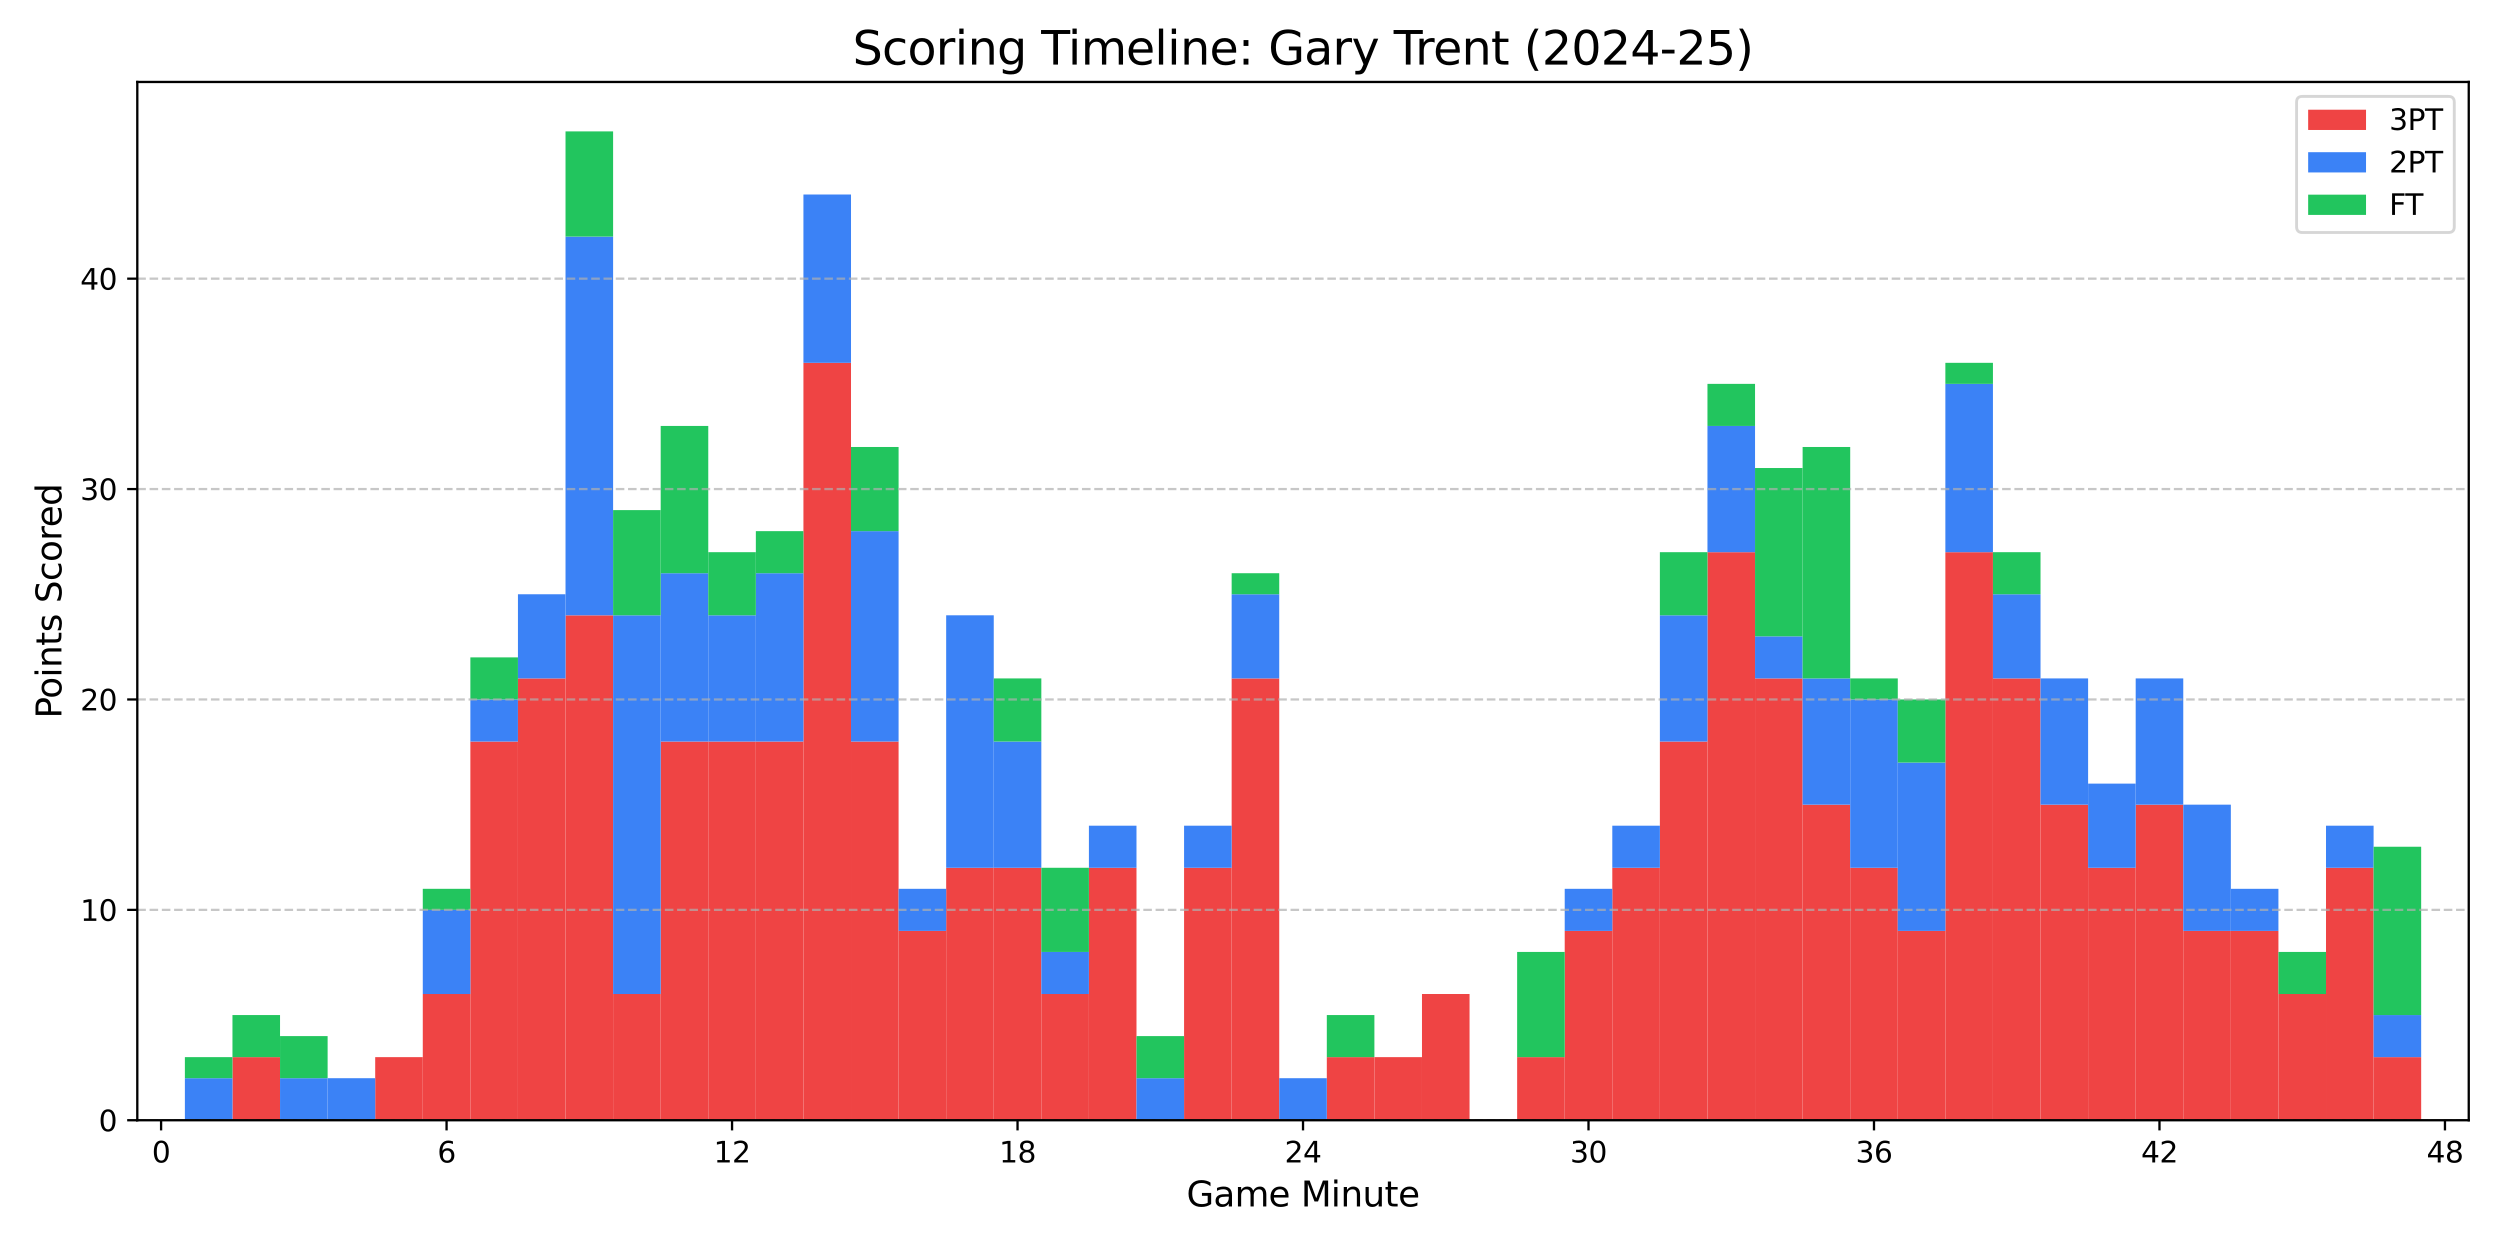 <?xml version="1.0" encoding="utf-8" standalone="no"?>
<!DOCTYPE svg PUBLIC "-//W3C//DTD SVG 1.1//EN"
  "http://www.w3.org/Graphics/SVG/1.1/DTD/svg11.dtd">
<svg xmlns:xlink="http://www.w3.org/1999/xlink" width="864pt" height="432pt" viewBox="0 0 864 432" xmlns="http://www.w3.org/2000/svg" version="1.1">
 <defs>
  <style type="text/css">*{stroke-linejoin: round; stroke-linecap: butt}</style>
 </defs>
 <g id="figure_1">
  <g id="patch_1">
   <path d="M 0 432 
L 864 432 
L 864 0 
L 0 0 
z
" style="fill: #ffffff"/>
  </g>
  <g id="axes_1">
   <g id="patch_2">
    <path d="M 47.45 387.16 
L 853.2 387.16 
L 853.2 28.32 
L 47.45 28.32 
z
" style="fill: #ffffff"/>
   </g>
   <g id="patch_3">
    <path d="M 47.45 387.16 
L 63.894 387.16 
L 63.894 387.16 
L 47.45 387.16 
z
" clip-path="url(#p7b0f247e4e)" style="fill: #ef4444"/>
   </g>
   <g id="patch_4">
    <path d="M 63.894 387.16 
L 80.338 387.16 
L 80.338 387.16 
L 63.894 387.16 
z
" clip-path="url(#p7b0f247e4e)" style="fill: #ef4444"/>
   </g>
   <g id="patch_5">
    <path d="M 80.338 387.16 
L 96.782 387.16 
L 96.782 365.346 
L 80.338 365.346 
z
" clip-path="url(#p7b0f247e4e)" style="fill: #ef4444"/>
   </g>
   <g id="patch_6">
    <path d="M 96.782 387.16 
L 113.226 387.16 
L 113.226 387.16 
L 96.782 387.16 
z
" clip-path="url(#p7b0f247e4e)" style="fill: #ef4444"/>
   </g>
   <g id="patch_7">
    <path d="M 113.226 387.16 
L 129.669 387.16 
L 129.669 387.16 
L 113.226 387.16 
z
" clip-path="url(#p7b0f247e4e)" style="fill: #ef4444"/>
   </g>
   <g id="patch_8">
    <path d="M 129.669 387.16 
L 146.113 387.16 
L 146.113 365.346 
L 129.669 365.346 
z
" clip-path="url(#p7b0f247e4e)" style="fill: #ef4444"/>
   </g>
   <g id="patch_9">
    <path d="M 146.113 387.16 
L 162.557 387.16 
L 162.557 343.532 
L 146.113 343.532 
z
" clip-path="url(#p7b0f247e4e)" style="fill: #ef4444"/>
   </g>
   <g id="patch_10">
    <path d="M 162.557 387.16 
L 179.001 387.16 
L 179.001 256.276 
L 162.557 256.276 
z
" clip-path="url(#p7b0f247e4e)" style="fill: #ef4444"/>
   </g>
   <g id="patch_11">
    <path d="M 179.001 387.16 
L 195.445 387.16 
L 195.445 234.462 
L 179.001 234.462 
z
" clip-path="url(#p7b0f247e4e)" style="fill: #ef4444"/>
   </g>
   <g id="patch_12">
    <path d="M 195.445 387.16 
L 211.889 387.16 
L 211.889 212.648 
L 195.445 212.648 
z
" clip-path="url(#p7b0f247e4e)" style="fill: #ef4444"/>
   </g>
   <g id="patch_13">
    <path d="M 211.889 387.16 
L 228.333 387.16 
L 228.333 343.532 
L 211.889 343.532 
z
" clip-path="url(#p7b0f247e4e)" style="fill: #ef4444"/>
   </g>
   <g id="patch_14">
    <path d="M 228.333 387.16 
L 244.777 387.16 
L 244.777 256.276 
L 228.333 256.276 
z
" clip-path="url(#p7b0f247e4e)" style="fill: #ef4444"/>
   </g>
   <g id="patch_15">
    <path d="M 244.777 387.16 
L 261.22 387.16 
L 261.22 256.276 
L 244.777 256.276 
z
" clip-path="url(#p7b0f247e4e)" style="fill: #ef4444"/>
   </g>
   <g id="patch_16">
    <path d="M 261.22 387.16 
L 277.664 387.16 
L 277.664 256.276 
L 261.22 256.276 
z
" clip-path="url(#p7b0f247e4e)" style="fill: #ef4444"/>
   </g>
   <g id="patch_17">
    <path d="M 277.664 387.16 
L 294.108 387.16 
L 294.108 125.392 
L 277.664 125.392 
z
" clip-path="url(#p7b0f247e4e)" style="fill: #ef4444"/>
   </g>
   <g id="patch_18">
    <path d="M 294.108 387.16 
L 310.552 387.16 
L 310.552 256.276 
L 294.108 256.276 
z
" clip-path="url(#p7b0f247e4e)" style="fill: #ef4444"/>
   </g>
   <g id="patch_19">
    <path d="M 310.552 387.16 
L 326.996 387.16 
L 326.996 321.718 
L 310.552 321.718 
z
" clip-path="url(#p7b0f247e4e)" style="fill: #ef4444"/>
   </g>
   <g id="patch_20">
    <path d="M 326.996 387.16 
L 343.44 387.16 
L 343.44 299.904 
L 326.996 299.904 
z
" clip-path="url(#p7b0f247e4e)" style="fill: #ef4444"/>
   </g>
   <g id="patch_21">
    <path d="M 343.44 387.16 
L 359.884 387.16 
L 359.884 299.904 
L 343.44 299.904 
z
" clip-path="url(#p7b0f247e4e)" style="fill: #ef4444"/>
   </g>
   <g id="patch_22">
    <path d="M 359.884 387.16 
L 376.328 387.16 
L 376.328 343.532 
L 359.884 343.532 
z
" clip-path="url(#p7b0f247e4e)" style="fill: #ef4444"/>
   </g>
   <g id="patch_23">
    <path d="M 376.328 387.16 
L 392.771 387.16 
L 392.771 299.904 
L 376.328 299.904 
z
" clip-path="url(#p7b0f247e4e)" style="fill: #ef4444"/>
   </g>
   <g id="patch_24">
    <path d="M 392.771 387.16 
L 409.215 387.16 
L 409.215 387.16 
L 392.771 387.16 
z
" clip-path="url(#p7b0f247e4e)" style="fill: #ef4444"/>
   </g>
   <g id="patch_25">
    <path d="M 409.215 387.16 
L 425.659 387.16 
L 425.659 299.904 
L 409.215 299.904 
z
" clip-path="url(#p7b0f247e4e)" style="fill: #ef4444"/>
   </g>
   <g id="patch_26">
    <path d="M 425.659 387.16 
L 442.103 387.16 
L 442.103 234.462 
L 425.659 234.462 
z
" clip-path="url(#p7b0f247e4e)" style="fill: #ef4444"/>
   </g>
   <g id="patch_27">
    <path d="M 442.103 387.16 
L 458.547 387.16 
L 458.547 387.16 
L 442.103 387.16 
z
" clip-path="url(#p7b0f247e4e)" style="fill: #ef4444"/>
   </g>
   <g id="patch_28">
    <path d="M 458.547 387.16 
L 474.991 387.16 
L 474.991 365.346 
L 458.547 365.346 
z
" clip-path="url(#p7b0f247e4e)" style="fill: #ef4444"/>
   </g>
   <g id="patch_29">
    <path d="M 474.991 387.16 
L 491.435 387.16 
L 491.435 365.346 
L 474.991 365.346 
z
" clip-path="url(#p7b0f247e4e)" style="fill: #ef4444"/>
   </g>
   <g id="patch_30">
    <path d="M 491.435 387.16 
L 507.879 387.16 
L 507.879 343.532 
L 491.435 343.532 
z
" clip-path="url(#p7b0f247e4e)" style="fill: #ef4444"/>
   </g>
   <g id="patch_31">
    <path d="M 507.879 387.16 
L 524.322 387.16 
L 524.322 387.16 
L 507.879 387.16 
z
" clip-path="url(#p7b0f247e4e)" style="fill: #ef4444"/>
   </g>
   <g id="patch_32">
    <path d="M 524.322 387.16 
L 540.766 387.16 
L 540.766 365.346 
L 524.322 365.346 
z
" clip-path="url(#p7b0f247e4e)" style="fill: #ef4444"/>
   </g>
   <g id="patch_33">
    <path d="M 540.766 387.16 
L 557.21 387.16 
L 557.21 321.718 
L 540.766 321.718 
z
" clip-path="url(#p7b0f247e4e)" style="fill: #ef4444"/>
   </g>
   <g id="patch_34">
    <path d="M 557.21 387.16 
L 573.654 387.16 
L 573.654 299.904 
L 557.21 299.904 
z
" clip-path="url(#p7b0f247e4e)" style="fill: #ef4444"/>
   </g>
   <g id="patch_35">
    <path d="M 573.654 387.16 
L 590.098 387.16 
L 590.098 256.276 
L 573.654 256.276 
z
" clip-path="url(#p7b0f247e4e)" style="fill: #ef4444"/>
   </g>
   <g id="patch_36">
    <path d="M 590.098 387.16 
L 606.542 387.16 
L 606.542 190.834 
L 590.098 190.834 
z
" clip-path="url(#p7b0f247e4e)" style="fill: #ef4444"/>
   </g>
   <g id="patch_37">
    <path d="M 606.542 387.16 
L 622.986 387.16 
L 622.986 234.462 
L 606.542 234.462 
z
" clip-path="url(#p7b0f247e4e)" style="fill: #ef4444"/>
   </g>
   <g id="patch_38">
    <path d="M 622.986 387.16 
L 639.43 387.16 
L 639.43 278.09 
L 622.986 278.09 
z
" clip-path="url(#p7b0f247e4e)" style="fill: #ef4444"/>
   </g>
   <g id="patch_39">
    <path d="M 639.43 387.16 
L 655.873 387.16 
L 655.873 299.904 
L 639.43 299.904 
z
" clip-path="url(#p7b0f247e4e)" style="fill: #ef4444"/>
   </g>
   <g id="patch_40">
    <path d="M 655.873 387.16 
L 672.317 387.16 
L 672.317 321.718 
L 655.873 321.718 
z
" clip-path="url(#p7b0f247e4e)" style="fill: #ef4444"/>
   </g>
   <g id="patch_41">
    <path d="M 672.317 387.16 
L 688.761 387.16 
L 688.761 190.834 
L 672.317 190.834 
z
" clip-path="url(#p7b0f247e4e)" style="fill: #ef4444"/>
   </g>
   <g id="patch_42">
    <path d="M 688.761 387.16 
L 705.205 387.16 
L 705.205 234.462 
L 688.761 234.462 
z
" clip-path="url(#p7b0f247e4e)" style="fill: #ef4444"/>
   </g>
   <g id="patch_43">
    <path d="M 705.205 387.16 
L 721.649 387.16 
L 721.649 278.09 
L 705.205 278.09 
z
" clip-path="url(#p7b0f247e4e)" style="fill: #ef4444"/>
   </g>
   <g id="patch_44">
    <path d="M 721.649 387.16 
L 738.093 387.16 
L 738.093 299.904 
L 721.649 299.904 
z
" clip-path="url(#p7b0f247e4e)" style="fill: #ef4444"/>
   </g>
   <g id="patch_45">
    <path d="M 738.093 387.16 
L 754.537 387.16 
L 754.537 278.09 
L 738.093 278.09 
z
" clip-path="url(#p7b0f247e4e)" style="fill: #ef4444"/>
   </g>
   <g id="patch_46">
    <path d="M 754.537 387.16 
L 770.981 387.16 
L 770.981 321.718 
L 754.537 321.718 
z
" clip-path="url(#p7b0f247e4e)" style="fill: #ef4444"/>
   </g>
   <g id="patch_47">
    <path d="M 770.981 387.16 
L 787.424 387.16 
L 787.424 321.718 
L 770.981 321.718 
z
" clip-path="url(#p7b0f247e4e)" style="fill: #ef4444"/>
   </g>
   <g id="patch_48">
    <path d="M 787.424 387.16 
L 803.868 387.16 
L 803.868 343.532 
L 787.424 343.532 
z
" clip-path="url(#p7b0f247e4e)" style="fill: #ef4444"/>
   </g>
   <g id="patch_49">
    <path d="M 803.868 387.16 
L 820.312 387.16 
L 820.312 299.904 
L 803.868 299.904 
z
" clip-path="url(#p7b0f247e4e)" style="fill: #ef4444"/>
   </g>
   <g id="patch_50">
    <path d="M 820.312 387.16 
L 836.756 387.16 
L 836.756 365.346 
L 820.312 365.346 
z
" clip-path="url(#p7b0f247e4e)" style="fill: #ef4444"/>
   </g>
   <g id="patch_51">
    <path d="M 47.45 387.16 
L 63.894 387.16 
L 63.894 387.16 
L 47.45 387.16 
z
" clip-path="url(#p7b0f247e4e)" style="fill: #3b82f6"/>
   </g>
   <g id="patch_52">
    <path d="M 63.894 387.16 
L 80.338 387.16 
L 80.338 372.617 
L 63.894 372.617 
z
" clip-path="url(#p7b0f247e4e)" style="fill: #3b82f6"/>
   </g>
   <g id="patch_53">
    <path d="M 80.338 365.346 
L 96.782 365.346 
L 96.782 365.346 
L 80.338 365.346 
z
" clip-path="url(#p7b0f247e4e)" style="fill: #3b82f6"/>
   </g>
   <g id="patch_54">
    <path d="M 96.782 387.16 
L 113.226 387.16 
L 113.226 372.617 
L 96.782 372.617 
z
" clip-path="url(#p7b0f247e4e)" style="fill: #3b82f6"/>
   </g>
   <g id="patch_55">
    <path d="M 113.226 387.16 
L 129.669 387.16 
L 129.669 372.617 
L 113.226 372.617 
z
" clip-path="url(#p7b0f247e4e)" style="fill: #3b82f6"/>
   </g>
   <g id="patch_56">
    <path d="M 129.669 365.346 
L 146.113 365.346 
L 146.113 365.346 
L 129.669 365.346 
z
" clip-path="url(#p7b0f247e4e)" style="fill: #3b82f6"/>
   </g>
   <g id="patch_57">
    <path d="M 146.113 343.532 
L 162.557 343.532 
L 162.557 314.447 
L 146.113 314.447 
z
" clip-path="url(#p7b0f247e4e)" style="fill: #3b82f6"/>
   </g>
   <g id="patch_58">
    <path d="M 162.557 256.276 
L 179.001 256.276 
L 179.001 241.733 
L 162.557 241.733 
z
" clip-path="url(#p7b0f247e4e)" style="fill: #3b82f6"/>
   </g>
   <g id="patch_59">
    <path d="M 179.001 234.462 
L 195.445 234.462 
L 195.445 205.377 
L 179.001 205.377 
z
" clip-path="url(#p7b0f247e4e)" style="fill: #3b82f6"/>
   </g>
   <g id="patch_60">
    <path d="M 195.445 212.648 
L 211.889 212.648 
L 211.889 81.764 
L 195.445 81.764 
z
" clip-path="url(#p7b0f247e4e)" style="fill: #3b82f6"/>
   </g>
   <g id="patch_61">
    <path d="M 211.889 343.532 
L 228.333 343.532 
L 228.333 212.648 
L 211.889 212.648 
z
" clip-path="url(#p7b0f247e4e)" style="fill: #3b82f6"/>
   </g>
   <g id="patch_62">
    <path d="M 228.333 256.276 
L 244.777 256.276 
L 244.777 198.105 
L 228.333 198.105 
z
" clip-path="url(#p7b0f247e4e)" style="fill: #3b82f6"/>
   </g>
   <g id="patch_63">
    <path d="M 244.777 256.276 
L 261.22 256.276 
L 261.22 212.648 
L 244.777 212.648 
z
" clip-path="url(#p7b0f247e4e)" style="fill: #3b82f6"/>
   </g>
   <g id="patch_64">
    <path d="M 261.22 256.276 
L 277.664 256.276 
L 277.664 198.105 
L 261.22 198.105 
z
" clip-path="url(#p7b0f247e4e)" style="fill: #3b82f6"/>
   </g>
   <g id="patch_65">
    <path d="M 277.664 125.392 
L 294.108 125.392 
L 294.108 67.222 
L 277.664 67.222 
z
" clip-path="url(#p7b0f247e4e)" style="fill: #3b82f6"/>
   </g>
   <g id="patch_66">
    <path d="M 294.108 256.276 
L 310.552 256.276 
L 310.552 183.563 
L 294.108 183.563 
z
" clip-path="url(#p7b0f247e4e)" style="fill: #3b82f6"/>
   </g>
   <g id="patch_67">
    <path d="M 310.552 321.718 
L 326.996 321.718 
L 326.996 307.175 
L 310.552 307.175 
z
" clip-path="url(#p7b0f247e4e)" style="fill: #3b82f6"/>
   </g>
   <g id="patch_68">
    <path d="M 326.996 299.904 
L 343.44 299.904 
L 343.44 212.648 
L 326.996 212.648 
z
" clip-path="url(#p7b0f247e4e)" style="fill: #3b82f6"/>
   </g>
   <g id="patch_69">
    <path d="M 343.44 299.904 
L 359.884 299.904 
L 359.884 256.276 
L 343.44 256.276 
z
" clip-path="url(#p7b0f247e4e)" style="fill: #3b82f6"/>
   </g>
   <g id="patch_70">
    <path d="M 359.884 343.532 
L 376.328 343.532 
L 376.328 328.989 
L 359.884 328.989 
z
" clip-path="url(#p7b0f247e4e)" style="fill: #3b82f6"/>
   </g>
   <g id="patch_71">
    <path d="M 376.328 299.904 
L 392.771 299.904 
L 392.771 285.361 
L 376.328 285.361 
z
" clip-path="url(#p7b0f247e4e)" style="fill: #3b82f6"/>
   </g>
   <g id="patch_72">
    <path d="M 392.771 387.16 
L 409.215 387.16 
L 409.215 372.617 
L 392.771 372.617 
z
" clip-path="url(#p7b0f247e4e)" style="fill: #3b82f6"/>
   </g>
   <g id="patch_73">
    <path d="M 409.215 299.904 
L 425.659 299.904 
L 425.659 285.361 
L 409.215 285.361 
z
" clip-path="url(#p7b0f247e4e)" style="fill: #3b82f6"/>
   </g>
   <g id="patch_74">
    <path d="M 425.659 234.462 
L 442.103 234.462 
L 442.103 205.377 
L 425.659 205.377 
z
" clip-path="url(#p7b0f247e4e)" style="fill: #3b82f6"/>
   </g>
   <g id="patch_75">
    <path d="M 442.103 387.16 
L 458.547 387.16 
L 458.547 372.617 
L 442.103 372.617 
z
" clip-path="url(#p7b0f247e4e)" style="fill: #3b82f6"/>
   </g>
   <g id="patch_76">
    <path d="M 458.547 365.346 
L 474.991 365.346 
L 474.991 365.346 
L 458.547 365.346 
z
" clip-path="url(#p7b0f247e4e)" style="fill: #3b82f6"/>
   </g>
   <g id="patch_77">
    <path d="M 474.991 365.346 
L 491.435 365.346 
L 491.435 365.346 
L 474.991 365.346 
z
" clip-path="url(#p7b0f247e4e)" style="fill: #3b82f6"/>
   </g>
   <g id="patch_78">
    <path d="M 491.435 343.532 
L 507.879 343.532 
L 507.879 343.532 
L 491.435 343.532 
z
" clip-path="url(#p7b0f247e4e)" style="fill: #3b82f6"/>
   </g>
   <g id="patch_79">
    <path d="M 507.879 387.16 
L 524.322 387.16 
L 524.322 387.16 
L 507.879 387.16 
z
" clip-path="url(#p7b0f247e4e)" style="fill: #3b82f6"/>
   </g>
   <g id="patch_80">
    <path d="M 524.322 365.346 
L 540.766 365.346 
L 540.766 365.346 
L 524.322 365.346 
z
" clip-path="url(#p7b0f247e4e)" style="fill: #3b82f6"/>
   </g>
   <g id="patch_81">
    <path d="M 540.766 321.718 
L 557.21 321.718 
L 557.21 307.175 
L 540.766 307.175 
z
" clip-path="url(#p7b0f247e4e)" style="fill: #3b82f6"/>
   </g>
   <g id="patch_82">
    <path d="M 557.21 299.904 
L 573.654 299.904 
L 573.654 285.361 
L 557.21 285.361 
z
" clip-path="url(#p7b0f247e4e)" style="fill: #3b82f6"/>
   </g>
   <g id="patch_83">
    <path d="M 573.654 256.276 
L 590.098 256.276 
L 590.098 212.648 
L 573.654 212.648 
z
" clip-path="url(#p7b0f247e4e)" style="fill: #3b82f6"/>
   </g>
   <g id="patch_84">
    <path d="M 590.098 190.834 
L 606.542 190.834 
L 606.542 147.206 
L 590.098 147.206 
z
" clip-path="url(#p7b0f247e4e)" style="fill: #3b82f6"/>
   </g>
   <g id="patch_85">
    <path d="M 606.542 234.462 
L 622.986 234.462 
L 622.986 219.919 
L 606.542 219.919 
z
" clip-path="url(#p7b0f247e4e)" style="fill: #3b82f6"/>
   </g>
   <g id="patch_86">
    <path d="M 622.986 278.09 
L 639.43 278.09 
L 639.43 234.462 
L 622.986 234.462 
z
" clip-path="url(#p7b0f247e4e)" style="fill: #3b82f6"/>
   </g>
   <g id="patch_87">
    <path d="M 639.43 299.904 
L 655.873 299.904 
L 655.873 241.733 
L 639.43 241.733 
z
" clip-path="url(#p7b0f247e4e)" style="fill: #3b82f6"/>
   </g>
   <g id="patch_88">
    <path d="M 655.873 321.718 
L 672.317 321.718 
L 672.317 263.547 
L 655.873 263.547 
z
" clip-path="url(#p7b0f247e4e)" style="fill: #3b82f6"/>
   </g>
   <g id="patch_89">
    <path d="M 672.317 190.834 
L 688.761 190.834 
L 688.761 132.664 
L 672.317 132.664 
z
" clip-path="url(#p7b0f247e4e)" style="fill: #3b82f6"/>
   </g>
   <g id="patch_90">
    <path d="M 688.761 234.462 
L 705.205 234.462 
L 705.205 205.377 
L 688.761 205.377 
z
" clip-path="url(#p7b0f247e4e)" style="fill: #3b82f6"/>
   </g>
   <g id="patch_91">
    <path d="M 705.205 278.09 
L 721.649 278.09 
L 721.649 234.462 
L 705.205 234.462 
z
" clip-path="url(#p7b0f247e4e)" style="fill: #3b82f6"/>
   </g>
   <g id="patch_92">
    <path d="M 721.649 299.904 
L 738.093 299.904 
L 738.093 270.819 
L 721.649 270.819 
z
" clip-path="url(#p7b0f247e4e)" style="fill: #3b82f6"/>
   </g>
   <g id="patch_93">
    <path d="M 738.093 278.09 
L 754.537 278.09 
L 754.537 234.462 
L 738.093 234.462 
z
" clip-path="url(#p7b0f247e4e)" style="fill: #3b82f6"/>
   </g>
   <g id="patch_94">
    <path d="M 754.537 321.718 
L 770.981 321.718 
L 770.981 278.09 
L 754.537 278.09 
z
" clip-path="url(#p7b0f247e4e)" style="fill: #3b82f6"/>
   </g>
   <g id="patch_95">
    <path d="M 770.981 321.718 
L 787.424 321.718 
L 787.424 307.175 
L 770.981 307.175 
z
" clip-path="url(#p7b0f247e4e)" style="fill: #3b82f6"/>
   </g>
   <g id="patch_96">
    <path d="M 787.424 343.532 
L 803.868 343.532 
L 803.868 343.532 
L 787.424 343.532 
z
" clip-path="url(#p7b0f247e4e)" style="fill: #3b82f6"/>
   </g>
   <g id="patch_97">
    <path d="M 803.868 299.904 
L 820.312 299.904 
L 820.312 285.361 
L 803.868 285.361 
z
" clip-path="url(#p7b0f247e4e)" style="fill: #3b82f6"/>
   </g>
   <g id="patch_98">
    <path d="M 820.312 365.346 
L 836.756 365.346 
L 836.756 350.803 
L 820.312 350.803 
z
" clip-path="url(#p7b0f247e4e)" style="fill: #3b82f6"/>
   </g>
   <g id="patch_99">
    <path d="M 47.45 387.16 
L 63.894 387.16 
L 63.894 387.16 
L 47.45 387.16 
z
" clip-path="url(#p7b0f247e4e)" style="fill: #22c55e"/>
   </g>
   <g id="patch_100">
    <path d="M 63.894 372.617 
L 80.338 372.617 
L 80.338 365.346 
L 63.894 365.346 
z
" clip-path="url(#p7b0f247e4e)" style="fill: #22c55e"/>
   </g>
   <g id="patch_101">
    <path d="M 80.338 365.346 
L 96.782 365.346 
L 96.782 350.803 
L 80.338 350.803 
z
" clip-path="url(#p7b0f247e4e)" style="fill: #22c55e"/>
   </g>
   <g id="patch_102">
    <path d="M 96.782 372.617 
L 113.226 372.617 
L 113.226 358.075 
L 96.782 358.075 
z
" clip-path="url(#p7b0f247e4e)" style="fill: #22c55e"/>
   </g>
   <g id="patch_103">
    <path d="M 113.226 372.617 
L 129.669 372.617 
L 129.669 372.617 
L 113.226 372.617 
z
" clip-path="url(#p7b0f247e4e)" style="fill: #22c55e"/>
   </g>
   <g id="patch_104">
    <path d="M 129.669 365.346 
L 146.113 365.346 
L 146.113 365.346 
L 129.669 365.346 
z
" clip-path="url(#p7b0f247e4e)" style="fill: #22c55e"/>
   </g>
   <g id="patch_105">
    <path d="M 146.113 314.447 
L 162.557 314.447 
L 162.557 307.175 
L 146.113 307.175 
z
" clip-path="url(#p7b0f247e4e)" style="fill: #22c55e"/>
   </g>
   <g id="patch_106">
    <path d="M 162.557 241.733 
L 179.001 241.733 
L 179.001 227.191 
L 162.557 227.191 
z
" clip-path="url(#p7b0f247e4e)" style="fill: #22c55e"/>
   </g>
   <g id="patch_107">
    <path d="M 179.001 205.377 
L 195.445 205.377 
L 195.445 205.377 
L 179.001 205.377 
z
" clip-path="url(#p7b0f247e4e)" style="fill: #22c55e"/>
   </g>
   <g id="patch_108">
    <path d="M 195.445 81.764 
L 211.889 81.764 
L 211.889 45.408 
L 195.445 45.408 
z
" clip-path="url(#p7b0f247e4e)" style="fill: #22c55e"/>
   </g>
   <g id="patch_109">
    <path d="M 211.889 212.648 
L 228.333 212.648 
L 228.333 176.292 
L 211.889 176.292 
z
" clip-path="url(#p7b0f247e4e)" style="fill: #22c55e"/>
   </g>
   <g id="patch_110">
    <path d="M 228.333 198.105 
L 244.777 198.105 
L 244.777 147.206 
L 228.333 147.206 
z
" clip-path="url(#p7b0f247e4e)" style="fill: #22c55e"/>
   </g>
   <g id="patch_111">
    <path d="M 244.777 212.648 
L 261.22 212.648 
L 261.22 190.834 
L 244.777 190.834 
z
" clip-path="url(#p7b0f247e4e)" style="fill: #22c55e"/>
   </g>
   <g id="patch_112">
    <path d="M 261.22 198.105 
L 277.664 198.105 
L 277.664 183.563 
L 261.22 183.563 
z
" clip-path="url(#p7b0f247e4e)" style="fill: #22c55e"/>
   </g>
   <g id="patch_113">
    <path d="M 277.664 67.222 
L 294.108 67.222 
L 294.108 67.222 
L 277.664 67.222 
z
" clip-path="url(#p7b0f247e4e)" style="fill: #22c55e"/>
   </g>
   <g id="patch_114">
    <path d="M 294.108 183.563 
L 310.552 183.563 
L 310.552 154.478 
L 294.108 154.478 
z
" clip-path="url(#p7b0f247e4e)" style="fill: #22c55e"/>
   </g>
   <g id="patch_115">
    <path d="M 310.552 307.175 
L 326.996 307.175 
L 326.996 307.175 
L 310.552 307.175 
z
" clip-path="url(#p7b0f247e4e)" style="fill: #22c55e"/>
   </g>
   <g id="patch_116">
    <path d="M 326.996 212.648 
L 343.44 212.648 
L 343.44 212.648 
L 326.996 212.648 
z
" clip-path="url(#p7b0f247e4e)" style="fill: #22c55e"/>
   </g>
   <g id="patch_117">
    <path d="M 343.44 256.276 
L 359.884 256.276 
L 359.884 234.462 
L 343.44 234.462 
z
" clip-path="url(#p7b0f247e4e)" style="fill: #22c55e"/>
   </g>
   <g id="patch_118">
    <path d="M 359.884 328.989 
L 376.328 328.989 
L 376.328 299.904 
L 359.884 299.904 
z
" clip-path="url(#p7b0f247e4e)" style="fill: #22c55e"/>
   </g>
   <g id="patch_119">
    <path d="M 376.328 285.361 
L 392.771 285.361 
L 392.771 285.361 
L 376.328 285.361 
z
" clip-path="url(#p7b0f247e4e)" style="fill: #22c55e"/>
   </g>
   <g id="patch_120">
    <path d="M 392.771 372.617 
L 409.215 372.617 
L 409.215 358.075 
L 392.771 358.075 
z
" clip-path="url(#p7b0f247e4e)" style="fill: #22c55e"/>
   </g>
   <g id="patch_121">
    <path d="M 409.215 285.361 
L 425.659 285.361 
L 425.659 285.361 
L 409.215 285.361 
z
" clip-path="url(#p7b0f247e4e)" style="fill: #22c55e"/>
   </g>
   <g id="patch_122">
    <path d="M 425.659 205.377 
L 442.103 205.377 
L 442.103 198.105 
L 425.659 198.105 
z
" clip-path="url(#p7b0f247e4e)" style="fill: #22c55e"/>
   </g>
   <g id="patch_123">
    <path d="M 442.103 372.617 
L 458.547 372.617 
L 458.547 372.617 
L 442.103 372.617 
z
" clip-path="url(#p7b0f247e4e)" style="fill: #22c55e"/>
   </g>
   <g id="patch_124">
    <path d="M 458.547 365.346 
L 474.991 365.346 
L 474.991 350.803 
L 458.547 350.803 
z
" clip-path="url(#p7b0f247e4e)" style="fill: #22c55e"/>
   </g>
   <g id="patch_125">
    <path d="M 474.991 365.346 
L 491.435 365.346 
L 491.435 365.346 
L 474.991 365.346 
z
" clip-path="url(#p7b0f247e4e)" style="fill: #22c55e"/>
   </g>
   <g id="patch_126">
    <path d="M 491.435 343.532 
L 507.879 343.532 
L 507.879 343.532 
L 491.435 343.532 
z
" clip-path="url(#p7b0f247e4e)" style="fill: #22c55e"/>
   </g>
   <g id="patch_127">
    <path d="M 507.879 387.16 
L 524.322 387.16 
L 524.322 387.16 
L 507.879 387.16 
z
" clip-path="url(#p7b0f247e4e)" style="fill: #22c55e"/>
   </g>
   <g id="patch_128">
    <path d="M 524.322 365.346 
L 540.766 365.346 
L 540.766 328.989 
L 524.322 328.989 
z
" clip-path="url(#p7b0f247e4e)" style="fill: #22c55e"/>
   </g>
   <g id="patch_129">
    <path d="M 540.766 307.175 
L 557.21 307.175 
L 557.21 307.175 
L 540.766 307.175 
z
" clip-path="url(#p7b0f247e4e)" style="fill: #22c55e"/>
   </g>
   <g id="patch_130">
    <path d="M 557.21 285.361 
L 573.654 285.361 
L 573.654 285.361 
L 557.21 285.361 
z
" clip-path="url(#p7b0f247e4e)" style="fill: #22c55e"/>
   </g>
   <g id="patch_131">
    <path d="M 573.654 212.648 
L 590.098 212.648 
L 590.098 190.834 
L 573.654 190.834 
z
" clip-path="url(#p7b0f247e4e)" style="fill: #22c55e"/>
   </g>
   <g id="patch_132">
    <path d="M 590.098 147.206 
L 606.542 147.206 
L 606.542 132.664 
L 590.098 132.664 
z
" clip-path="url(#p7b0f247e4e)" style="fill: #22c55e"/>
   </g>
   <g id="patch_133">
    <path d="M 606.542 219.919 
L 622.986 219.919 
L 622.986 161.749 
L 606.542 161.749 
z
" clip-path="url(#p7b0f247e4e)" style="fill: #22c55e"/>
   </g>
   <g id="patch_134">
    <path d="M 622.986 234.462 
L 639.43 234.462 
L 639.43 154.478 
L 622.986 154.478 
z
" clip-path="url(#p7b0f247e4e)" style="fill: #22c55e"/>
   </g>
   <g id="patch_135">
    <path d="M 639.43 241.733 
L 655.873 241.733 
L 655.873 234.462 
L 639.43 234.462 
z
" clip-path="url(#p7b0f247e4e)" style="fill: #22c55e"/>
   </g>
   <g id="patch_136">
    <path d="M 655.873 263.547 
L 672.317 263.547 
L 672.317 241.733 
L 655.873 241.733 
z
" clip-path="url(#p7b0f247e4e)" style="fill: #22c55e"/>
   </g>
   <g id="patch_137">
    <path d="M 672.317 132.664 
L 688.761 132.664 
L 688.761 125.392 
L 672.317 125.392 
z
" clip-path="url(#p7b0f247e4e)" style="fill: #22c55e"/>
   </g>
   <g id="patch_138">
    <path d="M 688.761 205.377 
L 705.205 205.377 
L 705.205 190.834 
L 688.761 190.834 
z
" clip-path="url(#p7b0f247e4e)" style="fill: #22c55e"/>
   </g>
   <g id="patch_139">
    <path d="M 705.205 234.462 
L 721.649 234.462 
L 721.649 234.462 
L 705.205 234.462 
z
" clip-path="url(#p7b0f247e4e)" style="fill: #22c55e"/>
   </g>
   <g id="patch_140">
    <path d="M 721.649 270.819 
L 738.093 270.819 
L 738.093 270.819 
L 721.649 270.819 
z
" clip-path="url(#p7b0f247e4e)" style="fill: #22c55e"/>
   </g>
   <g id="patch_141">
    <path d="M 738.093 234.462 
L 754.537 234.462 
L 754.537 234.462 
L 738.093 234.462 
z
" clip-path="url(#p7b0f247e4e)" style="fill: #22c55e"/>
   </g>
   <g id="patch_142">
    <path d="M 754.537 278.09 
L 770.981 278.09 
L 770.981 278.09 
L 754.537 278.09 
z
" clip-path="url(#p7b0f247e4e)" style="fill: #22c55e"/>
   </g>
   <g id="patch_143">
    <path d="M 770.981 307.175 
L 787.424 307.175 
L 787.424 307.175 
L 770.981 307.175 
z
" clip-path="url(#p7b0f247e4e)" style="fill: #22c55e"/>
   </g>
   <g id="patch_144">
    <path d="M 787.424 343.532 
L 803.868 343.532 
L 803.868 328.989 
L 787.424 328.989 
z
" clip-path="url(#p7b0f247e4e)" style="fill: #22c55e"/>
   </g>
   <g id="patch_145">
    <path d="M 803.868 285.361 
L 820.312 285.361 
L 820.312 285.361 
L 803.868 285.361 
z
" clip-path="url(#p7b0f247e4e)" style="fill: #22c55e"/>
   </g>
   <g id="patch_146">
    <path d="M 820.312 350.803 
L 836.756 350.803 
L 836.756 292.633 
L 820.312 292.633 
z
" clip-path="url(#p7b0f247e4e)" style="fill: #22c55e"/>
   </g>
   <g id="matplotlib.axis_1">
    <g id="xtick_1">
     <g id="line2d_1">
      <defs>
       <path id="m97783539b0" d="M 0 0 
L 0 3.5 
" style="stroke: #000000; stroke-width: 0.8"/>
      </defs>
      <g>
       <use xlink:href="#m97783539b0" x="55.672" y="387.16" style="stroke: #000000; stroke-width: 0.8"/>
      </g>
     </g>
     <g id="text_1">
      <!-- 0 -->
      <g transform="translate(52.491 401.758) scale(0.1 -0.1)">
       <defs>
        <path id="DejaVuSans-30" d="M 2034 4250 
Q 1547 4250 1301 3770 
Q 1056 3291 1056 2328 
Q 1056 1369 1301 889 
Q 1547 409 2034 409 
Q 2525 409 2770 889 
Q 3016 1369 3016 2328 
Q 3016 3291 2770 3770 
Q 2525 4250 2034 4250 
z
M 2034 4750 
Q 2819 4750 3233 4129 
Q 3647 3509 3647 2328 
Q 3647 1150 3233 529 
Q 2819 -91 2034 -91 
Q 1250 -91 836 529 
Q 422 1150 422 2328 
Q 422 3509 836 4129 
Q 1250 4750 2034 4750 
z
" transform="scale(0.016)"/>
       </defs>
       <use xlink:href="#DejaVuSans-30"/>
      </g>
     </g>
    </g>
    <g id="xtick_2">
     <g id="line2d_2">
      <g>
       <use xlink:href="#m97783539b0" x="154.335" y="387.16" style="stroke: #000000; stroke-width: 0.8"/>
      </g>
     </g>
     <g id="text_2">
      <!-- 6 -->
      <g transform="translate(151.154 401.758) scale(0.1 -0.1)">
       <defs>
        <path id="DejaVuSans-36" d="M 2113 2584 
Q 1688 2584 1439 2293 
Q 1191 2003 1191 1497 
Q 1191 994 1439 701 
Q 1688 409 2113 409 
Q 2538 409 2786 701 
Q 3034 994 3034 1497 
Q 3034 2003 2786 2293 
Q 2538 2584 2113 2584 
z
M 3366 4563 
L 3366 3988 
Q 3128 4100 2886 4159 
Q 2644 4219 2406 4219 
Q 1781 4219 1451 3797 
Q 1122 3375 1075 2522 
Q 1259 2794 1537 2939 
Q 1816 3084 2150 3084 
Q 2853 3084 3261 2657 
Q 3669 2231 3669 1497 
Q 3669 778 3244 343 
Q 2819 -91 2113 -91 
Q 1303 -91 875 529 
Q 447 1150 447 2328 
Q 447 3434 972 4092 
Q 1497 4750 2381 4750 
Q 2619 4750 2861 4703 
Q 3103 4656 3366 4563 
z
" transform="scale(0.016)"/>
       </defs>
       <use xlink:href="#DejaVuSans-36"/>
      </g>
     </g>
    </g>
    <g id="xtick_3">
     <g id="line2d_3">
      <g>
       <use xlink:href="#m97783539b0" x="252.998" y="387.16" style="stroke: #000000; stroke-width: 0.8"/>
      </g>
     </g>
     <g id="text_3">
      <!-- 12 -->
      <g transform="translate(246.636 401.758) scale(0.1 -0.1)">
       <defs>
        <path id="DejaVuSans-31" d="M 794 531 
L 1825 531 
L 1825 4091 
L 703 3866 
L 703 4441 
L 1819 4666 
L 2450 4666 
L 2450 531 
L 3481 531 
L 3481 0 
L 794 0 
L 794 531 
z
" transform="scale(0.016)"/>
        <path id="DejaVuSans-32" d="M 1228 531 
L 3431 531 
L 3431 0 
L 469 0 
L 469 531 
Q 828 903 1448 1529 
Q 2069 2156 2228 2338 
Q 2531 2678 2651 2914 
Q 2772 3150 2772 3378 
Q 2772 3750 2511 3984 
Q 2250 4219 1831 4219 
Q 1534 4219 1204 4116 
Q 875 4013 500 3803 
L 500 4441 
Q 881 4594 1212 4672 
Q 1544 4750 1819 4750 
Q 2544 4750 2975 4387 
Q 3406 4025 3406 3419 
Q 3406 3131 3298 2873 
Q 3191 2616 2906 2266 
Q 2828 2175 2409 1742 
Q 1991 1309 1228 531 
z
" transform="scale(0.016)"/>
       </defs>
       <use xlink:href="#DejaVuSans-31"/>
       <use xlink:href="#DejaVuSans-32" transform="translate(63.623 0)"/>
      </g>
     </g>
    </g>
    <g id="xtick_4">
     <g id="line2d_4">
      <g>
       <use xlink:href="#m97783539b0" x="351.662" y="387.16" style="stroke: #000000; stroke-width: 0.8"/>
      </g>
     </g>
     <g id="text_4">
      <!-- 18 -->
      <g transform="translate(345.299 401.758) scale(0.1 -0.1)">
       <defs>
        <path id="DejaVuSans-38" d="M 2034 2216 
Q 1584 2216 1326 1975 
Q 1069 1734 1069 1313 
Q 1069 891 1326 650 
Q 1584 409 2034 409 
Q 2484 409 2743 651 
Q 3003 894 3003 1313 
Q 3003 1734 2745 1975 
Q 2488 2216 2034 2216 
z
M 1403 2484 
Q 997 2584 770 2862 
Q 544 3141 544 3541 
Q 544 4100 942 4425 
Q 1341 4750 2034 4750 
Q 2731 4750 3128 4425 
Q 3525 4100 3525 3541 
Q 3525 3141 3298 2862 
Q 3072 2584 2669 2484 
Q 3125 2378 3379 2068 
Q 3634 1759 3634 1313 
Q 3634 634 3220 271 
Q 2806 -91 2034 -91 
Q 1263 -91 848 271 
Q 434 634 434 1313 
Q 434 1759 690 2068 
Q 947 2378 1403 2484 
z
M 1172 3481 
Q 1172 3119 1398 2916 
Q 1625 2713 2034 2713 
Q 2441 2713 2670 2916 
Q 2900 3119 2900 3481 
Q 2900 3844 2670 4047 
Q 2441 4250 2034 4250 
Q 1625 4250 1398 4047 
Q 1172 3844 1172 3481 
z
" transform="scale(0.016)"/>
       </defs>
       <use xlink:href="#DejaVuSans-31"/>
       <use xlink:href="#DejaVuSans-38" transform="translate(63.623 0)"/>
      </g>
     </g>
    </g>
    <g id="xtick_5">
     <g id="line2d_5">
      <g>
       <use xlink:href="#m97783539b0" x="450.325" y="387.16" style="stroke: #000000; stroke-width: 0.8"/>
      </g>
     </g>
     <g id="text_5">
      <!-- 24 -->
      <g transform="translate(443.962 401.758) scale(0.1 -0.1)">
       <defs>
        <path id="DejaVuSans-34" d="M 2419 4116 
L 825 1625 
L 2419 1625 
L 2419 4116 
z
M 2253 4666 
L 3047 4666 
L 3047 1625 
L 3713 1625 
L 3713 1100 
L 3047 1100 
L 3047 0 
L 2419 0 
L 2419 1100 
L 313 1100 
L 313 1709 
L 2253 4666 
z
" transform="scale(0.016)"/>
       </defs>
       <use xlink:href="#DejaVuSans-32"/>
       <use xlink:href="#DejaVuSans-34" transform="translate(63.623 0)"/>
      </g>
     </g>
    </g>
    <g id="xtick_6">
     <g id="line2d_6">
      <g>
       <use xlink:href="#m97783539b0" x="548.988" y="387.16" style="stroke: #000000; stroke-width: 0.8"/>
      </g>
     </g>
     <g id="text_6">
      <!-- 30 -->
      <g transform="translate(542.626 401.758) scale(0.1 -0.1)">
       <defs>
        <path id="DejaVuSans-33" d="M 2597 2516 
Q 3050 2419 3304 2112 
Q 3559 1806 3559 1356 
Q 3559 666 3084 287 
Q 2609 -91 1734 -91 
Q 1441 -91 1130 -33 
Q 819 25 488 141 
L 488 750 
Q 750 597 1062 519 
Q 1375 441 1716 441 
Q 2309 441 2620 675 
Q 2931 909 2931 1356 
Q 2931 1769 2642 2001 
Q 2353 2234 1838 2234 
L 1294 2234 
L 1294 2753 
L 1863 2753 
Q 2328 2753 2575 2939 
Q 2822 3125 2822 3475 
Q 2822 3834 2567 4026 
Q 2313 4219 1838 4219 
Q 1578 4219 1281 4162 
Q 984 4106 628 3988 
L 628 4550 
Q 988 4650 1302 4700 
Q 1616 4750 1894 4750 
Q 2613 4750 3031 4423 
Q 3450 4097 3450 3541 
Q 3450 3153 3228 2886 
Q 3006 2619 2597 2516 
z
" transform="scale(0.016)"/>
       </defs>
       <use xlink:href="#DejaVuSans-33"/>
       <use xlink:href="#DejaVuSans-30" transform="translate(63.623 0)"/>
      </g>
     </g>
    </g>
    <g id="xtick_7">
     <g id="line2d_7">
      <g>
       <use xlink:href="#m97783539b0" x="647.652" y="387.16" style="stroke: #000000; stroke-width: 0.8"/>
      </g>
     </g>
     <g id="text_7">
      <!-- 36 -->
      <g transform="translate(641.289 401.758) scale(0.1 -0.1)">
       <use xlink:href="#DejaVuSans-33"/>
       <use xlink:href="#DejaVuSans-36" transform="translate(63.623 0)"/>
      </g>
     </g>
    </g>
    <g id="xtick_8">
     <g id="line2d_8">
      <g>
       <use xlink:href="#m97783539b0" x="746.315" y="387.16" style="stroke: #000000; stroke-width: 0.8"/>
      </g>
     </g>
     <g id="text_8">
      <!-- 42 -->
      <g transform="translate(739.952 401.758) scale(0.1 -0.1)">
       <use xlink:href="#DejaVuSans-34"/>
       <use xlink:href="#DejaVuSans-32" transform="translate(63.623 0)"/>
      </g>
     </g>
    </g>
    <g id="xtick_9">
     <g id="line2d_9">
      <g>
       <use xlink:href="#m97783539b0" x="844.978" y="387.16" style="stroke: #000000; stroke-width: 0.8"/>
      </g>
     </g>
     <g id="text_9">
      <!-- 48 -->
      <g transform="translate(838.616 401.758) scale(0.1 -0.1)">
       <use xlink:href="#DejaVuSans-34"/>
       <use xlink:href="#DejaVuSans-38" transform="translate(63.623 0)"/>
      </g>
     </g>
    </g>
    <g id="text_10">
     <!-- Game Minute -->
     <g transform="translate(410.063 416.956) scale(0.12 -0.12)">
      <defs>
       <path id="DejaVuSans-47" d="M 3809 666 
L 3809 1919 
L 2778 1919 
L 2778 2438 
L 4434 2438 
L 4434 434 
Q 4069 175 3628 42 
Q 3188 -91 2688 -91 
Q 1594 -91 976 548 
Q 359 1188 359 2328 
Q 359 3472 976 4111 
Q 1594 4750 2688 4750 
Q 3144 4750 3555 4637 
Q 3966 4525 4313 4306 
L 4313 3634 
Q 3963 3931 3569 4081 
Q 3175 4231 2741 4231 
Q 1884 4231 1454 3753 
Q 1025 3275 1025 2328 
Q 1025 1384 1454 906 
Q 1884 428 2741 428 
Q 3075 428 3337 486 
Q 3600 544 3809 666 
z
" transform="scale(0.016)"/>
       <path id="DejaVuSans-61" d="M 2194 1759 
Q 1497 1759 1228 1600 
Q 959 1441 959 1056 
Q 959 750 1161 570 
Q 1363 391 1709 391 
Q 2188 391 2477 730 
Q 2766 1069 2766 1631 
L 2766 1759 
L 2194 1759 
z
M 3341 1997 
L 3341 0 
L 2766 0 
L 2766 531 
Q 2569 213 2275 61 
Q 1981 -91 1556 -91 
Q 1019 -91 701 211 
Q 384 513 384 1019 
Q 384 1609 779 1909 
Q 1175 2209 1959 2209 
L 2766 2209 
L 2766 2266 
Q 2766 2663 2505 2880 
Q 2244 3097 1772 3097 
Q 1472 3097 1187 3025 
Q 903 2953 641 2809 
L 641 3341 
Q 956 3463 1253 3523 
Q 1550 3584 1831 3584 
Q 2591 3584 2966 3190 
Q 3341 2797 3341 1997 
z
" transform="scale(0.016)"/>
       <path id="DejaVuSans-6d" d="M 3328 2828 
Q 3544 3216 3844 3400 
Q 4144 3584 4550 3584 
Q 5097 3584 5394 3201 
Q 5691 2819 5691 2113 
L 5691 0 
L 5113 0 
L 5113 2094 
Q 5113 2597 4934 2840 
Q 4756 3084 4391 3084 
Q 3944 3084 3684 2787 
Q 3425 2491 3425 1978 
L 3425 0 
L 2847 0 
L 2847 2094 
Q 2847 2600 2669 2842 
Q 2491 3084 2119 3084 
Q 1678 3084 1418 2786 
Q 1159 2488 1159 1978 
L 1159 0 
L 581 0 
L 581 3500 
L 1159 3500 
L 1159 2956 
Q 1356 3278 1631 3431 
Q 1906 3584 2284 3584 
Q 2666 3584 2933 3390 
Q 3200 3197 3328 2828 
z
" transform="scale(0.016)"/>
       <path id="DejaVuSans-65" d="M 3597 1894 
L 3597 1613 
L 953 1613 
Q 991 1019 1311 708 
Q 1631 397 2203 397 
Q 2534 397 2845 478 
Q 3156 559 3463 722 
L 3463 178 
Q 3153 47 2828 -22 
Q 2503 -91 2169 -91 
Q 1331 -91 842 396 
Q 353 884 353 1716 
Q 353 2575 817 3079 
Q 1281 3584 2069 3584 
Q 2775 3584 3186 3129 
Q 3597 2675 3597 1894 
z
M 3022 2063 
Q 3016 2534 2758 2815 
Q 2500 3097 2075 3097 
Q 1594 3097 1305 2825 
Q 1016 2553 972 2059 
L 3022 2063 
z
" transform="scale(0.016)"/>
       <path id="DejaVuSans-20" transform="scale(0.016)"/>
       <path id="DejaVuSans-4d" d="M 628 4666 
L 1569 4666 
L 2759 1491 
L 3956 4666 
L 4897 4666 
L 4897 0 
L 4281 0 
L 4281 4097 
L 3078 897 
L 2444 897 
L 1241 4097 
L 1241 0 
L 628 0 
L 628 4666 
z
" transform="scale(0.016)"/>
       <path id="DejaVuSans-69" d="M 603 3500 
L 1178 3500 
L 1178 0 
L 603 0 
L 603 3500 
z
M 603 4863 
L 1178 4863 
L 1178 4134 
L 603 4134 
L 603 4863 
z
" transform="scale(0.016)"/>
       <path id="DejaVuSans-6e" d="M 3513 2113 
L 3513 0 
L 2938 0 
L 2938 2094 
Q 2938 2591 2744 2837 
Q 2550 3084 2163 3084 
Q 1697 3084 1428 2787 
Q 1159 2491 1159 1978 
L 1159 0 
L 581 0 
L 581 3500 
L 1159 3500 
L 1159 2956 
Q 1366 3272 1645 3428 
Q 1925 3584 2291 3584 
Q 2894 3584 3203 3211 
Q 3513 2838 3513 2113 
z
" transform="scale(0.016)"/>
       <path id="DejaVuSans-75" d="M 544 1381 
L 544 3500 
L 1119 3500 
L 1119 1403 
Q 1119 906 1312 657 
Q 1506 409 1894 409 
Q 2359 409 2629 706 
Q 2900 1003 2900 1516 
L 2900 3500 
L 3475 3500 
L 3475 0 
L 2900 0 
L 2900 538 
Q 2691 219 2414 64 
Q 2138 -91 1772 -91 
Q 1169 -91 856 284 
Q 544 659 544 1381 
z
M 1991 3584 
L 1991 3584 
z
" transform="scale(0.016)"/>
       <path id="DejaVuSans-74" d="M 1172 4494 
L 1172 3500 
L 2356 3500 
L 2356 3053 
L 1172 3053 
L 1172 1153 
Q 1172 725 1289 603 
Q 1406 481 1766 481 
L 2356 481 
L 2356 0 
L 1766 0 
Q 1100 0 847 248 
Q 594 497 594 1153 
L 594 3053 
L 172 3053 
L 172 3500 
L 594 3500 
L 594 4494 
L 1172 4494 
z
" transform="scale(0.016)"/>
      </defs>
      <use xlink:href="#DejaVuSans-47"/>
      <use xlink:href="#DejaVuSans-61" transform="translate(77.49 0)"/>
      <use xlink:href="#DejaVuSans-6d" transform="translate(138.77 0)"/>
      <use xlink:href="#DejaVuSans-65" transform="translate(236.182 0)"/>
      <use xlink:href="#DejaVuSans-20" transform="translate(297.705 0)"/>
      <use xlink:href="#DejaVuSans-4d" transform="translate(329.492 0)"/>
      <use xlink:href="#DejaVuSans-69" transform="translate(415.771 0)"/>
      <use xlink:href="#DejaVuSans-6e" transform="translate(443.555 0)"/>
      <use xlink:href="#DejaVuSans-75" transform="translate(506.934 0)"/>
      <use xlink:href="#DejaVuSans-74" transform="translate(570.312 0)"/>
      <use xlink:href="#DejaVuSans-65" transform="translate(609.521 0)"/>
     </g>
    </g>
   </g>
   <g id="matplotlib.axis_2">
    <g id="ytick_1">
     <g id="line2d_10">
      <path d="M 47.45 387.16 
L 853.2 387.16 
" clip-path="url(#p7b0f247e4e)" style="fill: none; stroke-dasharray: 2.96,1.28; stroke-dashoffset: 0; stroke: #b0b0b0; stroke-opacity: 0.7; stroke-width: 0.8"/>
     </g>
     <g id="line2d_11">
      <defs>
       <path id="m68d394abb6" d="M 0 0 
L -3.5 0 
" style="stroke: #000000; stroke-width: 0.8"/>
      </defs>
      <g>
       <use xlink:href="#m68d394abb6" x="47.45" y="387.16" style="stroke: #000000; stroke-width: 0.8"/>
      </g>
     </g>
     <g id="text_11">
      <!-- 0 -->
      <g transform="translate(34.087 390.959) scale(0.1 -0.1)">
       <use xlink:href="#DejaVuSans-30"/>
      </g>
     </g>
    </g>
    <g id="ytick_2">
     <g id="line2d_12">
      <path d="M 47.45 314.447 
L 853.2 314.447 
" clip-path="url(#p7b0f247e4e)" style="fill: none; stroke-dasharray: 2.96,1.28; stroke-dashoffset: 0; stroke: #b0b0b0; stroke-opacity: 0.7; stroke-width: 0.8"/>
     </g>
     <g id="line2d_13">
      <g>
       <use xlink:href="#m68d394abb6" x="47.45" y="314.447" style="stroke: #000000; stroke-width: 0.8"/>
      </g>
     </g>
     <g id="text_12">
      <!-- 10 -->
      <g transform="translate(27.725 318.246) scale(0.1 -0.1)">
       <use xlink:href="#DejaVuSans-31"/>
       <use xlink:href="#DejaVuSans-30" transform="translate(63.623 0)"/>
      </g>
     </g>
    </g>
    <g id="ytick_3">
     <g id="line2d_14">
      <path d="M 47.45 241.733 
L 853.2 241.733 
" clip-path="url(#p7b0f247e4e)" style="fill: none; stroke-dasharray: 2.96,1.28; stroke-dashoffset: 0; stroke: #b0b0b0; stroke-opacity: 0.7; stroke-width: 0.8"/>
     </g>
     <g id="line2d_15">
      <g>
       <use xlink:href="#m68d394abb6" x="47.45" y="241.733" style="stroke: #000000; stroke-width: 0.8"/>
      </g>
     </g>
     <g id="text_13">
      <!-- 20 -->
      <g transform="translate(27.725 245.533) scale(0.1 -0.1)">
       <use xlink:href="#DejaVuSans-32"/>
       <use xlink:href="#DejaVuSans-30" transform="translate(63.623 0)"/>
      </g>
     </g>
    </g>
    <g id="ytick_4">
     <g id="line2d_16">
      <path d="M 47.45 169.02 
L 853.2 169.02 
" clip-path="url(#p7b0f247e4e)" style="fill: none; stroke-dasharray: 2.96,1.28; stroke-dashoffset: 0; stroke: #b0b0b0; stroke-opacity: 0.7; stroke-width: 0.8"/>
     </g>
     <g id="line2d_17">
      <g>
       <use xlink:href="#m68d394abb6" x="47.45" y="169.02" style="stroke: #000000; stroke-width: 0.8"/>
      </g>
     </g>
     <g id="text_14">
      <!-- 30 -->
      <g transform="translate(27.725 172.819) scale(0.1 -0.1)">
       <use xlink:href="#DejaVuSans-33"/>
       <use xlink:href="#DejaVuSans-30" transform="translate(63.623 0)"/>
      </g>
     </g>
    </g>
    <g id="ytick_5">
     <g id="line2d_18">
      <path d="M 47.45 96.307 
L 853.2 96.307 
" clip-path="url(#p7b0f247e4e)" style="fill: none; stroke-dasharray: 2.96,1.28; stroke-dashoffset: 0; stroke: #b0b0b0; stroke-opacity: 0.7; stroke-width: 0.8"/>
     </g>
     <g id="line2d_19">
      <g>
       <use xlink:href="#m68d394abb6" x="47.45" y="96.307" style="stroke: #000000; stroke-width: 0.8"/>
      </g>
     </g>
     <g id="text_15">
      <!-- 40 -->
      <g transform="translate(27.725 100.106) scale(0.1 -0.1)">
       <use xlink:href="#DejaVuSans-34"/>
       <use xlink:href="#DejaVuSans-30" transform="translate(63.623 0)"/>
      </g>
     </g>
    </g>
    <g id="text_16">
     <!-- Points Scored -->
     <g transform="translate(21.229 248.278) rotate(-90) scale(0.12 -0.12)">
      <defs>
       <path id="DejaVuSans-50" d="M 1259 4147 
L 1259 2394 
L 2053 2394 
Q 2494 2394 2734 2622 
Q 2975 2850 2975 3272 
Q 2975 3691 2734 3919 
Q 2494 4147 2053 4147 
L 1259 4147 
z
M 628 4666 
L 2053 4666 
Q 2838 4666 3239 4311 
Q 3641 3956 3641 3272 
Q 3641 2581 3239 2228 
Q 2838 1875 2053 1875 
L 1259 1875 
L 1259 0 
L 628 0 
L 628 4666 
z
" transform="scale(0.016)"/>
       <path id="DejaVuSans-6f" d="M 1959 3097 
Q 1497 3097 1228 2736 
Q 959 2375 959 1747 
Q 959 1119 1226 758 
Q 1494 397 1959 397 
Q 2419 397 2687 759 
Q 2956 1122 2956 1747 
Q 2956 2369 2687 2733 
Q 2419 3097 1959 3097 
z
M 1959 3584 
Q 2709 3584 3137 3096 
Q 3566 2609 3566 1747 
Q 3566 888 3137 398 
Q 2709 -91 1959 -91 
Q 1206 -91 779 398 
Q 353 888 353 1747 
Q 353 2609 779 3096 
Q 1206 3584 1959 3584 
z
" transform="scale(0.016)"/>
       <path id="DejaVuSans-73" d="M 2834 3397 
L 2834 2853 
Q 2591 2978 2328 3040 
Q 2066 3103 1784 3103 
Q 1356 3103 1142 2972 
Q 928 2841 928 2578 
Q 928 2378 1081 2264 
Q 1234 2150 1697 2047 
L 1894 2003 
Q 2506 1872 2764 1633 
Q 3022 1394 3022 966 
Q 3022 478 2636 193 
Q 2250 -91 1575 -91 
Q 1294 -91 989 -36 
Q 684 19 347 128 
L 347 722 
Q 666 556 975 473 
Q 1284 391 1588 391 
Q 1994 391 2212 530 
Q 2431 669 2431 922 
Q 2431 1156 2273 1281 
Q 2116 1406 1581 1522 
L 1381 1569 
Q 847 1681 609 1914 
Q 372 2147 372 2553 
Q 372 3047 722 3315 
Q 1072 3584 1716 3584 
Q 2034 3584 2315 3537 
Q 2597 3491 2834 3397 
z
" transform="scale(0.016)"/>
       <path id="DejaVuSans-53" d="M 3425 4513 
L 3425 3897 
Q 3066 4069 2747 4153 
Q 2428 4238 2131 4238 
Q 1616 4238 1336 4038 
Q 1056 3838 1056 3469 
Q 1056 3159 1242 3001 
Q 1428 2844 1947 2747 
L 2328 2669 
Q 3034 2534 3370 2195 
Q 3706 1856 3706 1288 
Q 3706 609 3251 259 
Q 2797 -91 1919 -91 
Q 1588 -91 1214 -16 
Q 841 59 441 206 
L 441 856 
Q 825 641 1194 531 
Q 1563 422 1919 422 
Q 2459 422 2753 634 
Q 3047 847 3047 1241 
Q 3047 1584 2836 1778 
Q 2625 1972 2144 2069 
L 1759 2144 
Q 1053 2284 737 2584 
Q 422 2884 422 3419 
Q 422 4038 858 4394 
Q 1294 4750 2059 4750 
Q 2388 4750 2728 4690 
Q 3069 4631 3425 4513 
z
" transform="scale(0.016)"/>
       <path id="DejaVuSans-63" d="M 3122 3366 
L 3122 2828 
Q 2878 2963 2633 3030 
Q 2388 3097 2138 3097 
Q 1578 3097 1268 2742 
Q 959 2388 959 1747 
Q 959 1106 1268 751 
Q 1578 397 2138 397 
Q 2388 397 2633 464 
Q 2878 531 3122 666 
L 3122 134 
Q 2881 22 2623 -34 
Q 2366 -91 2075 -91 
Q 1284 -91 818 406 
Q 353 903 353 1747 
Q 353 2603 823 3093 
Q 1294 3584 2113 3584 
Q 2378 3584 2631 3529 
Q 2884 3475 3122 3366 
z
" transform="scale(0.016)"/>
       <path id="DejaVuSans-72" d="M 2631 2963 
Q 2534 3019 2420 3045 
Q 2306 3072 2169 3072 
Q 1681 3072 1420 2755 
Q 1159 2438 1159 1844 
L 1159 0 
L 581 0 
L 581 3500 
L 1159 3500 
L 1159 2956 
Q 1341 3275 1631 3429 
Q 1922 3584 2338 3584 
Q 2397 3584 2469 3576 
Q 2541 3569 2628 3553 
L 2631 2963 
z
" transform="scale(0.016)"/>
       <path id="DejaVuSans-64" d="M 2906 2969 
L 2906 4863 
L 3481 4863 
L 3481 0 
L 2906 0 
L 2906 525 
Q 2725 213 2448 61 
Q 2172 -91 1784 -91 
Q 1150 -91 751 415 
Q 353 922 353 1747 
Q 353 2572 751 3078 
Q 1150 3584 1784 3584 
Q 2172 3584 2448 3432 
Q 2725 3281 2906 2969 
z
M 947 1747 
Q 947 1113 1208 752 
Q 1469 391 1925 391 
Q 2381 391 2643 752 
Q 2906 1113 2906 1747 
Q 2906 2381 2643 2742 
Q 2381 3103 1925 3103 
Q 1469 3103 1208 2742 
Q 947 2381 947 1747 
z
" transform="scale(0.016)"/>
      </defs>
      <use xlink:href="#DejaVuSans-50"/>
      <use xlink:href="#DejaVuSans-6f" transform="translate(56.678 0)"/>
      <use xlink:href="#DejaVuSans-69" transform="translate(117.859 0)"/>
      <use xlink:href="#DejaVuSans-6e" transform="translate(145.643 0)"/>
      <use xlink:href="#DejaVuSans-74" transform="translate(209.021 0)"/>
      <use xlink:href="#DejaVuSans-73" transform="translate(248.23 0)"/>
      <use xlink:href="#DejaVuSans-20" transform="translate(300.33 0)"/>
      <use xlink:href="#DejaVuSans-53" transform="translate(332.117 0)"/>
      <use xlink:href="#DejaVuSans-63" transform="translate(395.594 0)"/>
      <use xlink:href="#DejaVuSans-6f" transform="translate(450.574 0)"/>
      <use xlink:href="#DejaVuSans-72" transform="translate(511.756 0)"/>
      <use xlink:href="#DejaVuSans-65" transform="translate(550.619 0)"/>
      <use xlink:href="#DejaVuSans-64" transform="translate(612.143 0)"/>
     </g>
    </g>
   </g>
   <g id="patch_147">
    <path d="M 47.45 387.16 
L 47.45 28.32 
" style="fill: none; stroke: #000000; stroke-width: 0.8; stroke-linejoin: miter; stroke-linecap: square"/>
   </g>
   <g id="patch_148">
    <path d="M 853.2 387.16 
L 853.2 28.32 
" style="fill: none; stroke: #000000; stroke-width: 0.8; stroke-linejoin: miter; stroke-linecap: square"/>
   </g>
   <g id="patch_149">
    <path d="M 47.45 387.16 
L 853.2 387.16 
" style="fill: none; stroke: #000000; stroke-width: 0.8; stroke-linejoin: miter; stroke-linecap: square"/>
   </g>
   <g id="patch_150">
    <path d="M 47.45 28.32 
L 853.2 28.32 
" style="fill: none; stroke: #000000; stroke-width: 0.8; stroke-linejoin: miter; stroke-linecap: square"/>
   </g>
   <g id="text_17">
    <!-- Scoring Timeline: Gary Trent (2024-25) -->
    <g transform="translate(294.679 22.32) scale(0.16 -0.16)">
     <defs>
      <path id="DejaVuSans-67" d="M 2906 1791 
Q 2906 2416 2648 2759 
Q 2391 3103 1925 3103 
Q 1463 3103 1205 2759 
Q 947 2416 947 1791 
Q 947 1169 1205 825 
Q 1463 481 1925 481 
Q 2391 481 2648 825 
Q 2906 1169 2906 1791 
z
M 3481 434 
Q 3481 -459 3084 -895 
Q 2688 -1331 1869 -1331 
Q 1566 -1331 1297 -1286 
Q 1028 -1241 775 -1147 
L 775 -588 
Q 1028 -725 1275 -790 
Q 1522 -856 1778 -856 
Q 2344 -856 2625 -561 
Q 2906 -266 2906 331 
L 2906 616 
Q 2728 306 2450 153 
Q 2172 0 1784 0 
Q 1141 0 747 490 
Q 353 981 353 1791 
Q 353 2603 747 3093 
Q 1141 3584 1784 3584 
Q 2172 3584 2450 3431 
Q 2728 3278 2906 2969 
L 2906 3500 
L 3481 3500 
L 3481 434 
z
" transform="scale(0.016)"/>
      <path id="DejaVuSans-54" d="M -19 4666 
L 3928 4666 
L 3928 4134 
L 2272 4134 
L 2272 0 
L 1638 0 
L 1638 4134 
L -19 4134 
L -19 4666 
z
" transform="scale(0.016)"/>
      <path id="DejaVuSans-6c" d="M 603 4863 
L 1178 4863 
L 1178 0 
L 603 0 
L 603 4863 
z
" transform="scale(0.016)"/>
      <path id="DejaVuSans-3a" d="M 750 794 
L 1409 794 
L 1409 0 
L 750 0 
L 750 794 
z
M 750 3309 
L 1409 3309 
L 1409 2516 
L 750 2516 
L 750 3309 
z
" transform="scale(0.016)"/>
      <path id="DejaVuSans-79" d="M 2059 -325 
Q 1816 -950 1584 -1140 
Q 1353 -1331 966 -1331 
L 506 -1331 
L 506 -850 
L 844 -850 
Q 1081 -850 1212 -737 
Q 1344 -625 1503 -206 
L 1606 56 
L 191 3500 
L 800 3500 
L 1894 763 
L 2988 3500 
L 3597 3500 
L 2059 -325 
z
" transform="scale(0.016)"/>
      <path id="DejaVuSans-28" d="M 1984 4856 
Q 1566 4138 1362 3434 
Q 1159 2731 1159 2009 
Q 1159 1288 1364 580 
Q 1569 -128 1984 -844 
L 1484 -844 
Q 1016 -109 783 600 
Q 550 1309 550 2009 
Q 550 2706 781 3412 
Q 1013 4119 1484 4856 
L 1984 4856 
z
" transform="scale(0.016)"/>
      <path id="DejaVuSans-2d" d="M 313 2009 
L 1997 2009 
L 1997 1497 
L 313 1497 
L 313 2009 
z
" transform="scale(0.016)"/>
      <path id="DejaVuSans-35" d="M 691 4666 
L 3169 4666 
L 3169 4134 
L 1269 4134 
L 1269 2991 
Q 1406 3038 1543 3061 
Q 1681 3084 1819 3084 
Q 2600 3084 3056 2656 
Q 3513 2228 3513 1497 
Q 3513 744 3044 326 
Q 2575 -91 1722 -91 
Q 1428 -91 1123 -41 
Q 819 9 494 109 
L 494 744 
Q 775 591 1075 516 
Q 1375 441 1709 441 
Q 2250 441 2565 725 
Q 2881 1009 2881 1497 
Q 2881 1984 2565 2268 
Q 2250 2553 1709 2553 
Q 1456 2553 1204 2497 
Q 953 2441 691 2322 
L 691 4666 
z
" transform="scale(0.016)"/>
      <path id="DejaVuSans-29" d="M 513 4856 
L 1013 4856 
Q 1481 4119 1714 3412 
Q 1947 2706 1947 2009 
Q 1947 1309 1714 600 
Q 1481 -109 1013 -844 
L 513 -844 
Q 928 -128 1133 580 
Q 1338 1288 1338 2009 
Q 1338 2731 1133 3434 
Q 928 4138 513 4856 
z
" transform="scale(0.016)"/>
     </defs>
     <use xlink:href="#DejaVuSans-53"/>
     <use xlink:href="#DejaVuSans-63" transform="translate(63.477 0)"/>
     <use xlink:href="#DejaVuSans-6f" transform="translate(118.457 0)"/>
     <use xlink:href="#DejaVuSans-72" transform="translate(179.639 0)"/>
     <use xlink:href="#DejaVuSans-69" transform="translate(220.752 0)"/>
     <use xlink:href="#DejaVuSans-6e" transform="translate(248.535 0)"/>
     <use xlink:href="#DejaVuSans-67" transform="translate(311.914 0)"/>
     <use xlink:href="#DejaVuSans-20" transform="translate(375.391 0)"/>
     <use xlink:href="#DejaVuSans-54" transform="translate(407.178 0)"/>
     <use xlink:href="#DejaVuSans-69" transform="translate(465.137 0)"/>
     <use xlink:href="#DejaVuSans-6d" transform="translate(492.92 0)"/>
     <use xlink:href="#DejaVuSans-65" transform="translate(590.332 0)"/>
     <use xlink:href="#DejaVuSans-6c" transform="translate(651.855 0)"/>
     <use xlink:href="#DejaVuSans-69" transform="translate(679.639 0)"/>
     <use xlink:href="#DejaVuSans-6e" transform="translate(707.422 0)"/>
     <use xlink:href="#DejaVuSans-65" transform="translate(770.801 0)"/>
     <use xlink:href="#DejaVuSans-3a" transform="translate(832.324 0)"/>
     <use xlink:href="#DejaVuSans-20" transform="translate(866.016 0)"/>
     <use xlink:href="#DejaVuSans-47" transform="translate(897.803 0)"/>
     <use xlink:href="#DejaVuSans-61" transform="translate(975.293 0)"/>
     <use xlink:href="#DejaVuSans-72" transform="translate(1036.572 0)"/>
     <use xlink:href="#DejaVuSans-79" transform="translate(1077.686 0)"/>
     <use xlink:href="#DejaVuSans-20" transform="translate(1136.865 0)"/>
     <use xlink:href="#DejaVuSans-54" transform="translate(1168.652 0)"/>
     <use xlink:href="#DejaVuSans-72" transform="translate(1214.986 0)"/>
     <use xlink:href="#DejaVuSans-65" transform="translate(1253.85 0)"/>
     <use xlink:href="#DejaVuSans-6e" transform="translate(1315.373 0)"/>
     <use xlink:href="#DejaVuSans-74" transform="translate(1378.752 0)"/>
     <use xlink:href="#DejaVuSans-20" transform="translate(1417.961 0)"/>
     <use xlink:href="#DejaVuSans-28" transform="translate(1449.748 0)"/>
     <use xlink:href="#DejaVuSans-32" transform="translate(1488.762 0)"/>
     <use xlink:href="#DejaVuSans-30" transform="translate(1552.385 0)"/>
     <use xlink:href="#DejaVuSans-32" transform="translate(1616.008 0)"/>
     <use xlink:href="#DejaVuSans-34" transform="translate(1679.631 0)"/>
     <use xlink:href="#DejaVuSans-2d" transform="translate(1743.254 0)"/>
     <use xlink:href="#DejaVuSans-32" transform="translate(1779.338 0)"/>
     <use xlink:href="#DejaVuSans-35" transform="translate(1842.961 0)"/>
     <use xlink:href="#DejaVuSans-29" transform="translate(1906.584 0)"/>
    </g>
   </g>
   <g id="legend_1">
    <g id="patch_151">
     <path d="M 795.7 80.354 
L 846.2 80.354 
Q 848.2 80.354 848.2 78.354 
L 848.2 35.32 
Q 848.2 33.32 846.2 33.32 
L 795.7 33.32 
Q 793.7 33.32 793.7 35.32 
L 793.7 78.354 
Q 793.7 80.354 795.7 80.354 
z
" style="fill: #ffffff; opacity: 0.8; stroke: #cccccc; stroke-linejoin: miter"/>
    </g>
    <g id="patch_152">
     <path d="M 797.7 44.918 
L 817.7 44.918 
L 817.7 37.918 
L 797.7 37.918 
z
" style="fill: #ef4444"/>
    </g>
    <g id="text_18">
     <!-- 3PT -->
     <g transform="translate(825.7 44.918) scale(0.1 -0.1)">
      <use xlink:href="#DejaVuSans-33"/>
      <use xlink:href="#DejaVuSans-50" transform="translate(63.623 0)"/>
      <use xlink:href="#DejaVuSans-54" transform="translate(123.926 0)"/>
     </g>
    </g>
    <g id="patch_153">
     <path d="M 797.7 59.597 
L 817.7 59.597 
L 817.7 52.597 
L 797.7 52.597 
z
" style="fill: #3b82f6"/>
    </g>
    <g id="text_19">
     <!-- 2PT -->
     <g transform="translate(825.7 59.597) scale(0.1 -0.1)">
      <use xlink:href="#DejaVuSans-32"/>
      <use xlink:href="#DejaVuSans-50" transform="translate(63.623 0)"/>
      <use xlink:href="#DejaVuSans-54" transform="translate(123.926 0)"/>
     </g>
    </g>
    <g id="patch_154">
     <path d="M 797.7 74.275 
L 817.7 74.275 
L 817.7 67.275 
L 797.7 67.275 
z
" style="fill: #22c55e"/>
    </g>
    <g id="text_20">
     <!-- FT -->
     <g transform="translate(825.7 74.275) scale(0.1 -0.1)">
      <defs>
       <path id="DejaVuSans-46" d="M 628 4666 
L 3309 4666 
L 3309 4134 
L 1259 4134 
L 1259 2759 
L 3109 2759 
L 3109 2228 
L 1259 2228 
L 1259 0 
L 628 0 
L 628 4666 
z
" transform="scale(0.016)"/>
      </defs>
      <use xlink:href="#DejaVuSans-46"/>
      <use xlink:href="#DejaVuSans-54" transform="translate(55.77 0)"/>
     </g>
    </g>
   </g>
  </g>
 </g>
 <defs>
  <clipPath id="p7b0f247e4e">
   <rect x="47.45" y="28.32" width="805.75" height="358.84"/>
  </clipPath>
 </defs>
</svg>
